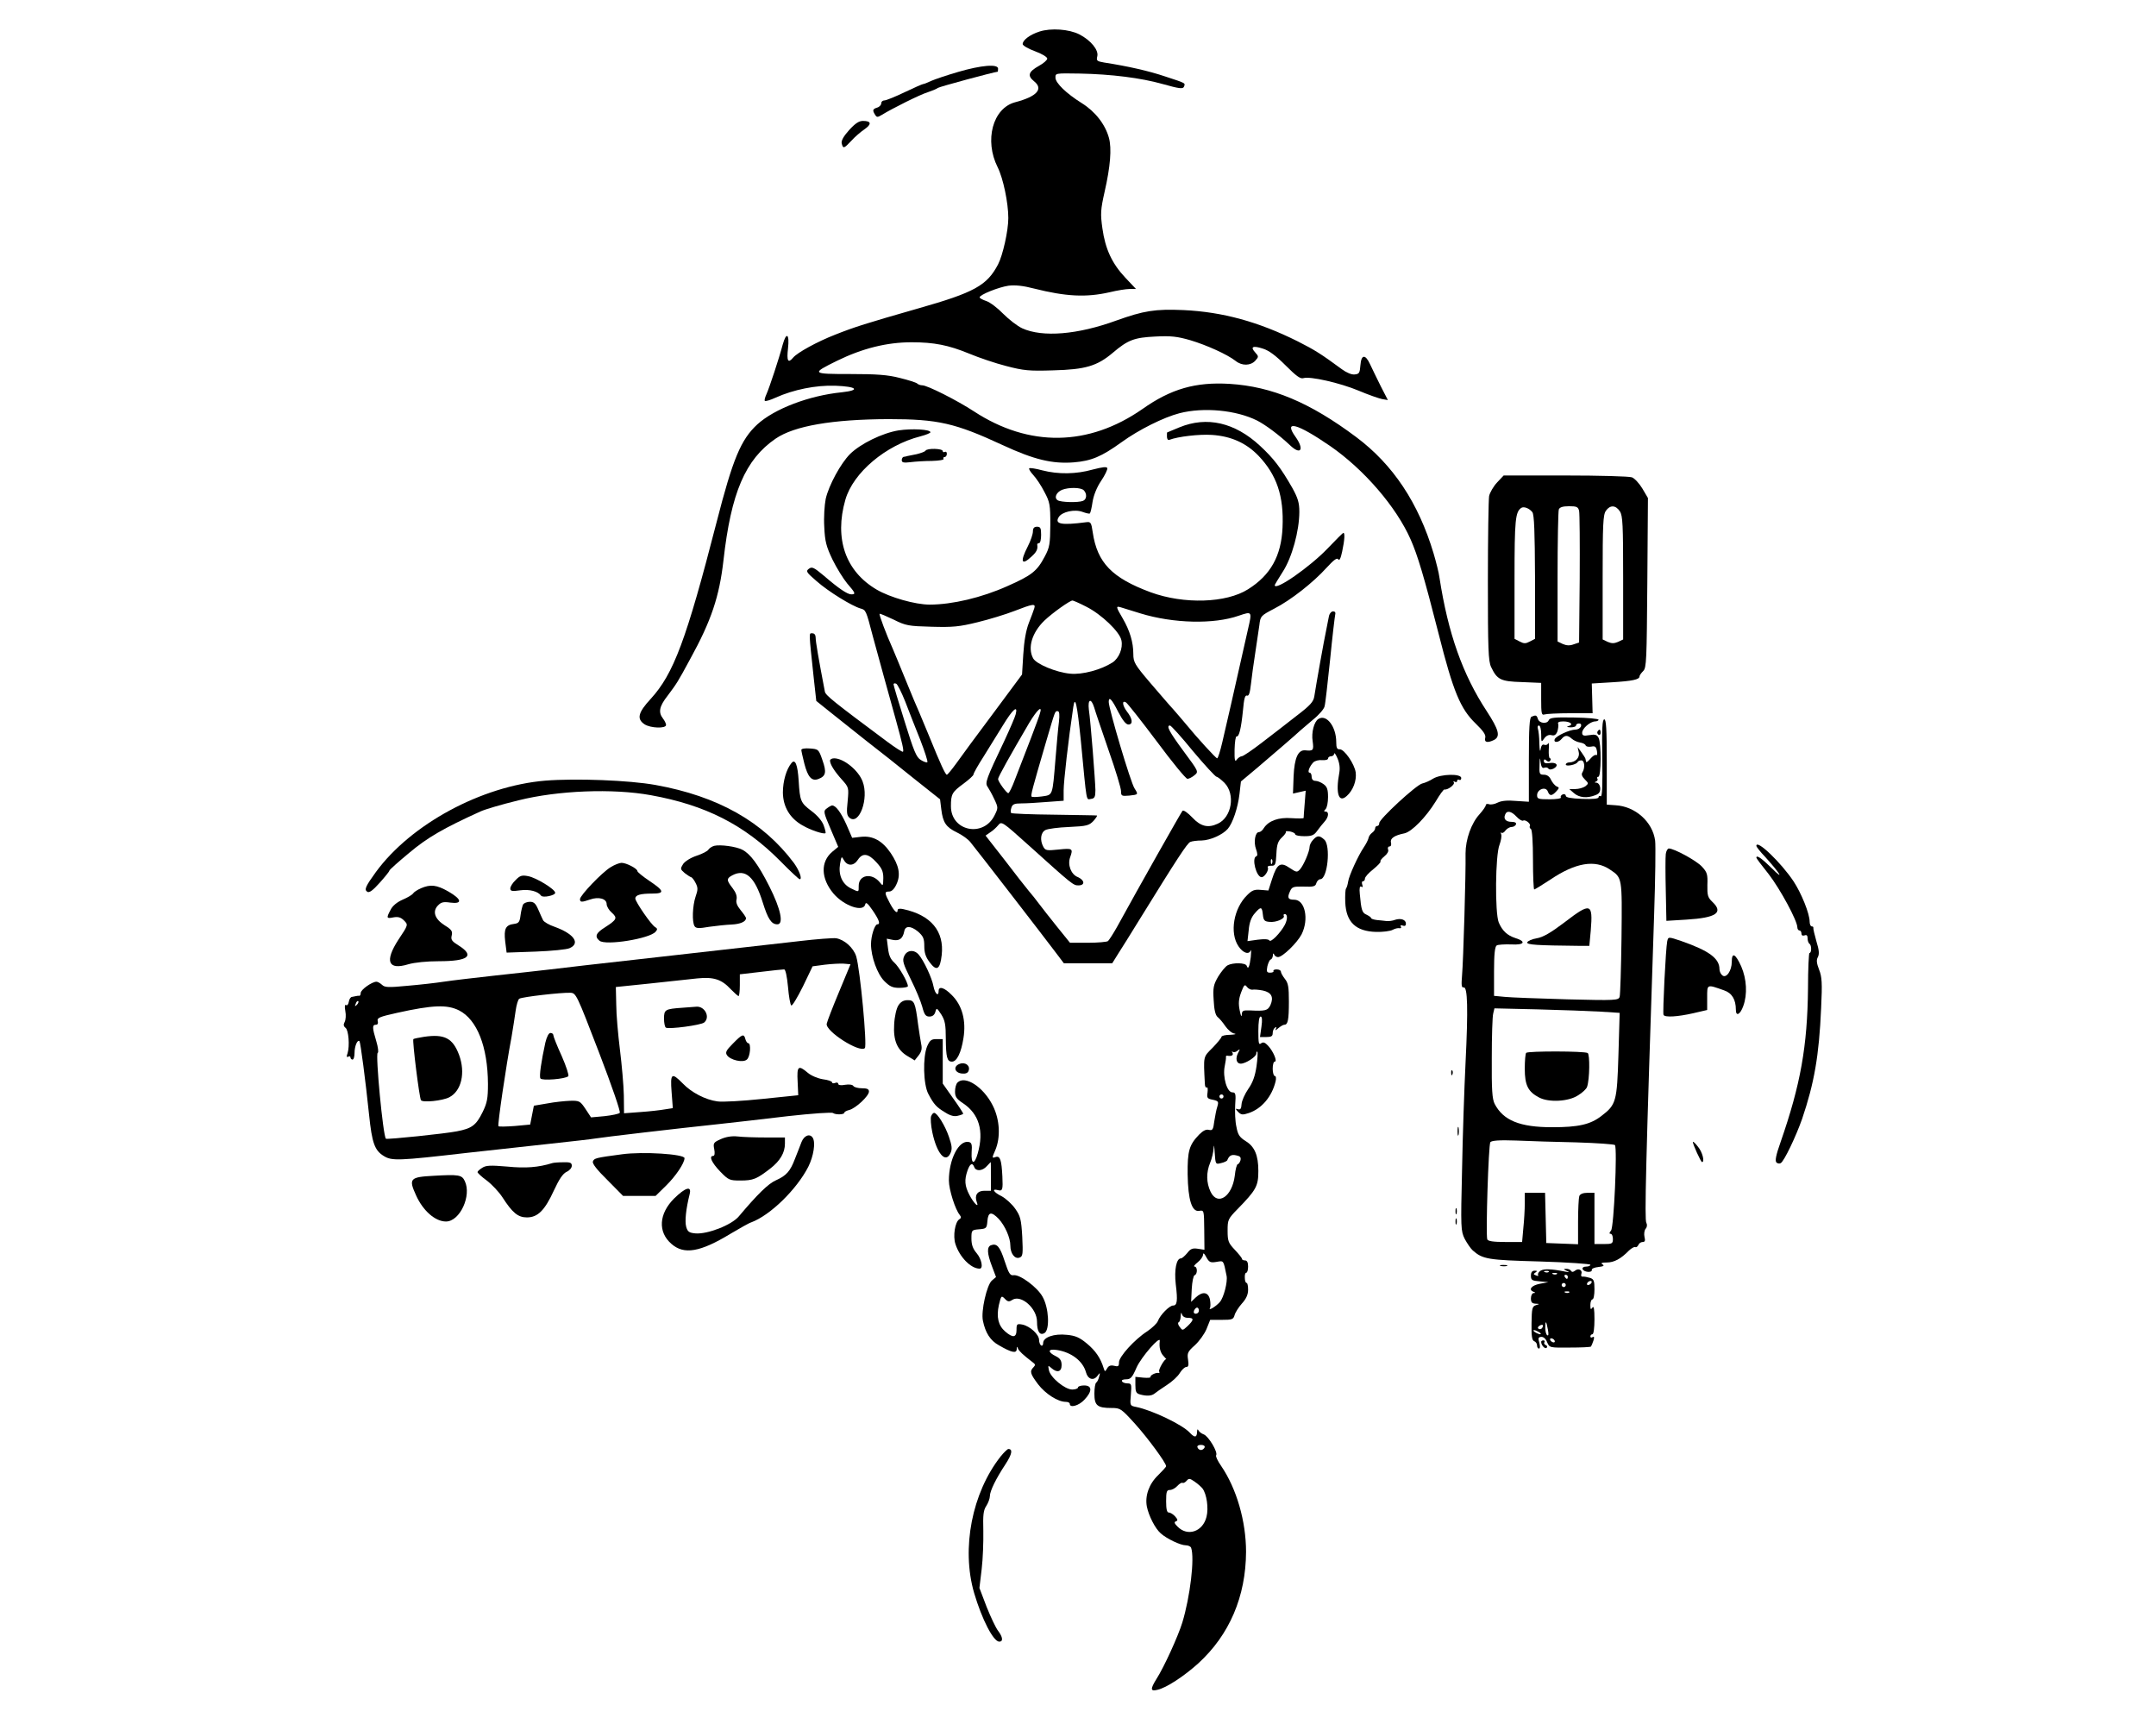 <?xml version="1.0" encoding="UTF-8" standalone="no"?> <svg xmlns="http://www.w3.org/2000/svg" width="1052pt" height="841pt" viewBox="0 0 1052 841" preserveAspectRatio="xMidYMid meet"> <g transform="translate(0,841) scale(0.1,-0.1)" fill="#000000" stroke="none"> <path d="M5072 8256 c-47 -15 -82 -42 -82 -61 0 -7 27 -23 60 -35 33 -12 60 -28 60 -36 0 -7 -18 -23 -40 -35 -52 -29 -58 -48 -25 -75 48 -38 15 -75 -92 -103 -109 -29 -151 -186 -85 -317 27 -54 52 -174 52 -248 0 -62 -27 -182 -50 -226 -54 -103 -115 -137 -390 -215 -255 -73 -309 -90 -405 -128 -87 -34 -184 -87 -205 -112 -25 -30 -32 -16 -25 45 8 71 -8 83 -26 18 -17 -65 -65 -210 -79 -241 -7 -15 -11 -30 -8 -33 4 -3 27 4 53 16 87 39 195 61 290 58 107 -4 125 -22 33 -32 -161 -16 -330 -81 -413 -157 -80 -74 -119 -167 -199 -479 -147 -571 -209 -738 -321 -860 -62 -67 -69 -98 -30 -124 29 -19 105 -22 105 -3 0 6 -7 21 -15 31 -24 31 -18 60 23 112 44 59 48 64 110 179 103 187 142 305 162 480 37 330 106 493 255 595 91 62 276 94 550 95 242 0 325 -19 558 -127 153 -71 242 -92 346 -84 86 7 136 28 233 98 84 61 206 122 284 142 118 30 276 15 378 -36 41 -21 107 -70 160 -120 53 -51 72 -22 27 41 -60 84 9 65 169 -45 165 -114 323 -297 393 -456 34 -77 65 -179 137 -462 71 -281 106 -365 181 -437 37 -36 50 -55 46 -69 -6 -23 12 -26 44 -10 31 17 22 50 -36 139 -119 181 -189 381 -231 651 -3 25 -17 79 -29 120 -74 247 -198 433 -377 567 -227 170 -412 247 -618 260 -166 10 -286 -24 -426 -123 -263 -183 -553 -187 -822 -11 -81 53 -227 127 -252 127 -9 0 -20 4 -25 9 -6 5 -44 17 -85 27 -58 15 -112 19 -242 19 -189 0 -191 2 -63 65 123 60 242 90 363 90 110 0 180 -14 280 -55 48 -20 130 -48 182 -61 84 -22 111 -25 230 -21 156 4 213 21 289 85 75 64 106 75 209 80 77 4 107 0 170 -18 80 -24 180 -69 221 -101 31 -25 73 -24 96 1 17 19 17 21 0 40 -26 28 -12 35 37 19 30 -9 64 -35 111 -82 51 -51 72 -67 87 -62 32 10 178 -23 269 -61 47 -20 99 -38 114 -41 l29 -5 -35 68 c-19 38 -42 86 -52 107 -23 50 -43 48 -47 -5 -3 -38 -6 -43 -28 -45 -15 -2 -40 9 -62 25 -102 75 -132 94 -215 136 -192 96 -367 144 -558 153 -139 6 -194 -3 -328 -51 -189 -69 -360 -83 -459 -38 -24 11 -65 43 -93 71 -27 28 -64 56 -82 62 -18 6 -33 14 -33 18 0 13 93 50 141 57 32 4 72 0 125 -14 155 -39 254 -44 368 -18 37 9 81 16 98 16 l31 0 -52 55 c-65 69 -98 140 -112 241 -10 71 -9 90 11 179 28 123 35 210 21 262 -18 66 -67 129 -133 170 -75 47 -128 98 -128 124 0 22 -2 22 120 20 152 -3 297 -21 403 -51 82 -23 99 -25 104 -13 7 18 12 16 -92 50 -80 27 -182 50 -298 68 -35 6 -38 9 -33 30 8 30 -31 78 -87 107 -51 26 -139 32 -195 14z"></path> <path d="M4675 8059 c-55 -16 -114 -36 -132 -44 -17 -8 -34 -15 -38 -15 -4 0 -45 -18 -91 -40 -46 -22 -90 -40 -99 -40 -8 0 -15 -6 -15 -14 0 -8 -9 -18 -20 -21 -22 -7 -24 -13 -10 -35 8 -13 12 -13 32 -1 50 31 188 100 225 111 21 7 43 16 49 21 8 6 275 78 292 79 1 0 2 7 2 15 0 24 -82 17 -195 -16z"></path> <path d="M4143 7775 c-28 -31 -39 -52 -36 -65 7 -27 11 -25 47 13 17 19 46 44 64 56 36 25 34 41 -7 41 -20 0 -38 -12 -68 -45z"></path> <path d="M5755 6325 c-33 -14 -60 -25 -60 -25 -1 0 -1 -9 -1 -20 0 -12 5 -19 12 -16 42 16 145 28 207 24 93 -6 167 -39 227 -101 90 -94 125 -198 118 -351 -6 -138 -58 -232 -168 -301 -107 -68 -313 -74 -475 -15 -189 70 -261 144 -283 292 -7 49 -10 53 -32 50 -122 -16 -155 -9 -134 25 16 26 78 40 117 25 17 -6 33 -10 35 -7 3 3 9 28 13 56 5 32 21 72 42 103 19 28 32 56 30 62 -3 8 -24 5 -71 -7 -81 -23 -168 -24 -246 -4 -33 9 -61 13 -64 10 -3 -3 6 -18 20 -33 14 -15 39 -52 54 -82 27 -50 29 -64 29 -160 -1 -94 -3 -110 -27 -155 -38 -72 -63 -92 -183 -145 -125 -56 -269 -90 -379 -90 -70 0 -193 35 -258 73 -152 89 -208 248 -153 439 38 132 197 266 366 309 27 7 49 16 49 20 0 14 -90 19 -156 9 -79 -13 -185 -65 -236 -115 -46 -46 -104 -153 -119 -219 -6 -30 -10 -91 -7 -137 3 -71 10 -96 40 -159 20 -41 53 -94 72 -117 40 -46 43 -53 20 -53 -19 0 -61 28 -134 91 -49 41 -58 45 -73 34 -16 -12 -13 -17 38 -61 58 -51 172 -121 214 -133 26 -7 27 -9 60 -136 21 -77 82 -300 113 -410 31 -113 39 -147 34 -153 -3 -2 -38 20 -78 50 -262 195 -299 225 -303 243 -32 167 -45 244 -45 263 0 14 -6 22 -16 22 -18 0 -18 14 7 -222 l12 -108 66 -53 c36 -29 116 -92 176 -140 61 -47 167 -131 236 -187 l126 -100 6 -49 c8 -65 23 -87 77 -113 25 -12 54 -33 65 -47 46 -57 348 -448 416 -538 l40 -53 118 0 118 0 30 48 c17 26 61 97 98 157 191 309 238 381 253 387 9 4 34 7 55 7 42 1 103 28 128 57 24 28 49 102 57 170 l7 61 80 67 c80 68 188 161 209 181 6 5 34 29 62 53 29 23 54 52 57 65 4 12 15 114 27 227 11 113 23 212 25 221 3 10 -1 16 -10 16 -9 0 -17 -10 -20 -21 -2 -12 -9 -43 -14 -71 -11 -51 -49 -264 -58 -323 -4 -26 -20 -44 -87 -95 -44 -35 -120 -93 -168 -130 -48 -37 -92 -67 -99 -67 -6 0 -17 -7 -24 -16 -9 -14 -12 -4 -11 49 1 36 5 65 10 64 12 -3 22 38 31 127 5 57 10 76 20 72 9 -3 14 13 19 57 4 34 13 103 21 152 7 50 16 110 20 135 5 44 7 46 72 80 82 42 191 128 256 200 36 39 51 50 57 41 5 -9 12 4 19 38 12 56 14 91 6 91 -3 0 -37 -34 -77 -76 -86 -90 -258 -210 -258 -179 0 2 18 32 39 65 45 69 81 200 81 293 0 44 -7 67 -34 116 -56 98 -91 144 -158 206 -123 114 -259 145 -393 90z m-467 -307 c17 -17 15 -45 -4 -52 -24 -9 -107 -7 -123 3 -19 12 -7 39 21 51 33 13 92 12 106 -2z m12 -568 c74 -37 165 -124 172 -165 8 -38 -12 -86 -43 -107 -56 -36 -148 -61 -207 -55 -68 6 -166 47 -181 75 -28 52 -5 126 55 184 40 38 123 97 137 98 4 0 34 -13 67 -30z m-253 -7 c-3 -10 -15 -43 -27 -73 -14 -36 -23 -89 -27 -153 l-6 -98 -141 -190 c-78 -104 -159 -214 -180 -244 -22 -30 -42 -55 -46 -55 -7 0 -31 52 -85 185 -21 50 -43 104 -50 120 -8 17 -37 86 -65 155 -28 69 -57 139 -64 155 -31 69 -68 167 -64 170 2 2 32 -11 68 -28 60 -30 73 -32 185 -35 104 -3 136 0 225 22 58 14 139 39 180 55 90 35 104 37 97 14z m518 -26 c160 -49 358 -54 480 -11 65 22 65 22 44 -68 -10 -46 -28 -123 -39 -173 -11 -49 -31 -137 -44 -195 -13 -58 -32 -140 -42 -182 -10 -43 -21 -78 -25 -78 -6 0 -96 98 -155 170 -16 19 -43 51 -60 70 -18 19 -68 78 -113 130 -74 87 -81 99 -81 139 0 57 -17 114 -52 174 -33 56 -34 61 -10 54 9 -3 53 -16 97 -30z m-1148 -430 c17 -45 50 -129 73 -186 22 -57 38 -106 35 -110 -3 -3 -18 2 -32 11 -22 13 -34 43 -79 188 -30 95 -54 176 -54 181 0 5 6 6 13 3 6 -2 26 -42 44 -87z m1039 -50 c22 -42 38 -62 50 -62 24 0 20 29 -7 63 -22 29 -26 57 -5 45 7 -4 75 -90 150 -190 75 -101 142 -183 150 -183 8 0 23 8 35 18 20 17 20 17 -54 117 -70 95 -86 125 -66 125 5 0 56 -56 112 -125 57 -68 109 -124 115 -125 5 0 23 -14 39 -30 54 -56 35 -168 -33 -199 -47 -22 -83 -14 -124 30 -22 23 -43 38 -48 33 -7 -8 -209 -365 -318 -564 -20 -36 -41 -68 -46 -72 -6 -4 -50 -8 -98 -8 l-87 0 -63 78 c-35 43 -74 94 -88 112 -14 19 -37 48 -51 64 -14 17 -67 84 -117 150 l-93 119 23 16 c13 8 30 24 39 35 16 20 20 17 149 -99 213 -192 217 -195 242 -195 34 0 31 26 -4 41 -32 13 -50 60 -36 97 15 42 11 44 -56 37 -58 -6 -65 -5 -75 13 -18 33 -13 70 10 82 11 6 63 13 116 15 86 4 97 7 119 30 12 14 20 26 16 26 -4 1 -98 2 -210 4 -111 1 -205 5 -208 8 -3 3 -3 15 1 26 5 17 15 21 48 21 23 0 79 3 125 7 l82 6 0 51 c0 42 23 247 47 406 9 61 19 13 37 -165 30 -314 25 -286 50 -283 17 2 21 10 21 43 -1 48 -23 332 -32 393 -6 51 11 58 26 10 5 -18 37 -112 70 -208 34 -96 61 -186 61 -200 0 -24 3 -25 40 -22 45 5 45 5 26 35 -19 28 -126 389 -126 422 0 29 15 14 46 -48z m-500 -12 c-3 -13 -28 -71 -55 -129 -89 -187 -96 -206 -82 -225 6 -9 21 -35 32 -59 20 -42 20 -44 2 -80 -54 -110 -213 -78 -213 44 0 59 5 69 61 110 27 20 49 40 49 45 0 6 22 45 49 87 26 42 69 112 96 155 47 77 73 99 61 52z m118 3 c-6 -23 -69 -187 -121 -320 -14 -38 -29 -68 -33 -68 -9 0 -50 57 -50 69 0 10 59 115 152 274 40 66 66 89 52 45z m93 -40 c-4 -29 -11 -111 -17 -183 -15 -181 -12 -173 -66 -181 -24 -3 -47 -4 -50 -1 -6 5 2 34 70 267 46 156 43 150 57 150 8 0 10 -16 6 -52z"></path> <path d="M4516 6211 c-3 -5 -23 -12 -43 -17 -21 -4 -41 -8 -45 -9 -5 -2 -12 -3 -18 -4 -5 0 -10 -8 -10 -16 0 -12 9 -14 43 -10 23 3 70 6 104 6 35 1 60 5 57 10 -3 5 0 9 5 9 6 0 11 7 11 16 0 8 -4 12 -10 9 -5 -3 -10 -1 -10 4 0 13 -77 15 -84 2z"></path> <path d="M7305 6056 c-18 -19 -35 -49 -39 -66 -3 -18 -6 -206 -6 -417 0 -329 2 -390 16 -418 29 -61 46 -70 150 -73 l94 -4 0 -80 c0 -69 2 -79 16 -74 9 3 65 6 125 6 l110 0 -2 73 -2 72 99 6 c98 6 134 13 134 29 0 5 8 16 18 26 16 16 17 53 20 431 l3 413 -27 46 c-15 25 -38 50 -51 55 -13 5 -160 9 -325 9 l-301 0 -32 -34z m172 -145 c9 -12 12 -96 13 -317 l0 -301 -25 -13 c-21 -11 -29 -11 -50 0 l-25 13 0 294 c0 288 4 325 33 345 13 8 39 -2 54 -21z m228 7 c3 -13 4 -162 3 -333 l-3 -310 -27 -9 c-18 -7 -35 -6 -53 2 l-25 12 0 314 c0 173 3 321 6 330 4 11 19 16 50 16 37 0 44 -3 49 -22z m199 -3 c14 -21 16 -65 16 -325 l0 -300 -25 -12 c-19 -8 -31 -8 -50 0 l-25 12 0 303 c0 258 2 306 16 325 20 29 48 28 68 -3z"></path> <path d="M5040 5817 c0 -13 -11 -46 -25 -73 -39 -76 -31 -96 19 -49 24 22 31 36 27 58 0 4 4 7 9 7 6 0 10 18 10 40 0 33 -3 40 -20 40 -14 0 -20 -7 -20 -23z"></path> <path d="M7473 4913 c-10 -3 -13 -55 -13 -210 l0 -205 -62 4 c-42 4 -72 1 -90 -8 -15 -8 -34 -11 -42 -8 -9 3 -16 1 -16 -4 0 -6 -14 -26 -30 -44 -41 -44 -69 -124 -69 -192 2 -94 -11 -528 -17 -594 -4 -49 -3 -62 8 -60 19 4 22 -104 9 -367 -6 -121 -14 -355 -17 -520 -7 -289 -6 -301 13 -340 12 -22 29 -47 39 -56 49 -43 72 -47 327 -54 136 -4 247 -12 247 -16 0 -5 -9 -9 -21 -9 -12 0 -19 -5 -17 -12 6 -16 48 -19 45 -4 -1 6 13 12 32 14 25 3 31 6 20 13 -10 6 -4 9 21 9 36 0 69 18 108 58 13 12 27 20 31 17 5 -2 11 2 15 10 3 8 12 15 21 15 11 0 14 6 9 25 -3 14 -1 32 6 40 7 8 8 20 3 29 -9 16 -3 271 38 1501 6 176 8 339 5 363 -12 92 -97 168 -194 173 l-42 3 0 208 c0 160 -3 208 -12 208 -10 0 -12 -43 -10 -191 2 -130 0 -189 -8 -184 -5 3 -10 1 -10 -5 0 -7 -27 -10 -80 -8 -55 2 -80 7 -80 15 0 7 -7 10 -15 7 -8 -4 -12 -10 -9 -15 3 -5 -22 -9 -55 -9 -55 0 -61 2 -61 20 0 29 42 44 52 19 9 -24 20 -24 42 0 15 16 15 19 1 24 -8 4 -20 18 -27 32 -7 16 -19 25 -35 25 -21 0 -23 4 -21 48 1 37 2 40 5 14 3 -24 9 -32 18 -28 8 3 17 1 20 -4 4 -6 14 -6 26 0 27 15 14 32 -20 27 -19 -3 -28 0 -28 9 0 10 4 11 13 3 8 -7 14 -7 19 1 3 5 2 10 -2 10 -5 0 -7 19 -6 43 2 23 0 37 -3 30 -3 -7 -11 -10 -19 -7 -9 4 -15 -4 -18 -23 -2 -15 -5 -2 -6 29 0 31 -4 63 -7 72 -3 9 -1 16 5 16 6 0 11 -18 11 -42 0 -41 1 -41 15 -21 10 14 22 19 35 16 14 -4 22 1 29 18 4 13 6 30 4 37 -4 8 5 12 25 12 35 0 52 -16 25 -23 -11 -3 -8 -5 10 -6 15 0 27 4 27 9 0 6 7 10 15 10 9 0 12 -6 9 -15 -4 -8 -15 -15 -27 -15 -28 0 -95 -31 -101 -47 -7 -18 19 -17 34 2 16 19 29 19 50 0 9 -8 27 -16 40 -18 13 -2 25 -8 27 -14 2 -6 14 -8 27 -6 19 4 24 0 28 -21 3 -14 1 -23 -4 -20 -5 3 -17 -5 -28 -18 -11 -13 -20 -20 -21 -15 -1 4 -2 10 -3 15 -1 4 -10 18 -20 32 l-18 25 5 -24 c7 -27 -15 -50 -45 -51 -10 0 -18 -5 -18 -10 0 -12 53 -1 58 12 2 4 10 8 18 8 16 0 19 -37 5 -59 -6 -9 -2 -20 12 -34 19 -19 19 -20 2 -34 -11 -7 -32 -13 -48 -13 l-30 0 23 -20 c25 -22 64 -26 104 -10 19 7 25 16 24 35 -1 14 -9 25 -18 26 -10 0 -11 2 -2 6 6 2 10 9 6 14 -3 5 0 9 5 9 14 0 15 165 1 190 -8 15 -17 18 -45 13 -29 -5 -35 -2 -35 12 0 20 38 54 63 55 9 0 17 4 17 8 0 5 -53 10 -119 11 -97 2 -119 -1 -124 -13 -8 -20 -46 -16 -53 6 -6 19 -10 20 -31 11z m-73 -488 c12 -13 27 -22 32 -19 11 7 39 -16 33 -26 -3 -5 -1 -11 5 -15 6 -4 10 -64 10 -151 0 -79 3 -144 6 -144 3 0 39 22 80 49 122 82 217 98 290 48 60 -40 59 -37 56 -332 -2 -148 -6 -278 -9 -288 -5 -18 -18 -19 -256 -13 -139 4 -276 9 -304 12 l-53 5 0 119 c0 84 4 121 13 127 6 4 38 6 71 5 64 -4 75 14 20 31 -40 13 -64 36 -81 76 -19 46 -17 330 4 380 7 19 11 42 8 50 -3 9 -3 12 1 8 4 -4 13 1 20 11 7 9 20 17 30 17 9 0 19 6 21 13 3 7 -5 12 -21 12 -28 0 -41 14 -32 35 8 22 30 18 56 -10z m409 -951 l94 -6 -6 -205 c-7 -228 -11 -243 -83 -298 -54 -42 -113 -55 -240 -55 -158 0 -239 33 -281 114 -12 24 -15 68 -14 223 0 106 3 204 7 218 l6 25 212 -5 c116 -3 253 -8 305 -11z m-115 -638 c98 -3 182 -9 186 -13 12 -16 -5 -400 -19 -417 -9 -11 -10 -16 -2 -16 6 0 11 -11 11 -25 0 -23 -4 -25 -45 -25 l-45 0 0 125 0 125 -34 0 c-22 0 -36 -6 -40 -16 -3 -9 -6 -65 -6 -125 l0 -110 -77 3 -78 3 -3 123 -3 122 -49 0 -50 0 0 -52 c0 -29 -3 -83 -7 -120 l-6 -68 -83 0 c-57 0 -84 4 -87 13 -8 23 6 462 15 474 7 8 43 11 126 8 64 -3 198 -7 296 -9z"></path> <path d="M7633 3909 c-66 -50 -104 -72 -134 -77 -24 -4 -44 -13 -47 -20 -4 -12 50 -15 251 -17 l52 0 7 75 c11 135 0 138 -129 39z"></path> <path d="M7447 3273 c-4 -3 -7 -39 -7 -78 0 -80 16 -112 70 -140 47 -25 143 -20 189 10 22 13 42 32 45 42 13 39 14 158 3 165 -15 10 -291 10 -300 1z"></path> <path d="M6433 4902 c-21 -13 -35 -66 -28 -109 6 -44 3 -48 -36 -44 -35 3 -53 -37 -57 -126 l-3 -85 31 7 31 7 -5 -64 c-3 -34 -5 -66 -5 -69 -1 -3 -27 -3 -59 -1 -64 5 -112 -13 -135 -48 -6 -11 -17 -20 -24 -20 -19 0 -27 -50 -14 -84 7 -20 8 -32 1 -34 -24 -8 0 -102 26 -102 15 0 37 36 30 48 -3 5 5 8 17 8 20 -1 22 5 25 57 2 47 8 63 27 81 14 13 22 25 19 28 -2 3 7 3 21 1 14 -3 25 -9 25 -14 0 -5 20 -9 45 -9 36 0 47 5 62 26 10 14 26 34 36 45 20 22 23 49 5 49 -9 0 -9 3 0 12 7 7 12 33 12 59 0 38 -5 51 -22 63 -12 9 -30 16 -40 16 -11 0 -18 8 -18 20 0 11 -4 20 -10 20 -12 0 -1 30 18 50 8 8 28 13 44 11 15 -1 28 2 28 8 0 6 7 11 15 11 8 0 15 6 15 13 1 6 8 -4 16 -23 10 -23 13 -47 9 -70 -19 -101 -3 -150 36 -114 31 27 49 75 44 115 -6 42 -56 114 -78 113 -13 -1 -17 7 -17 35 0 76 -48 138 -87 113z m-226 -704 c-3 -8 -6 -5 -6 6 -1 11 2 17 5 13 3 -3 4 -12 1 -19z"></path> <path d="M7795 4841 c-3 -5 -1 -12 5 -16 5 -3 10 1 10 9 0 18 -6 21 -15 7z"></path> <path d="M3910 4751 c0 -5 7 -36 15 -68 17 -65 36 -86 68 -74 37 14 41 33 20 92 -18 53 -20 54 -61 57 -24 2 -42 -1 -42 -7z"></path> <path d="M4050 4699 c0 -18 21 -52 58 -93 34 -38 34 -39 28 -106 -6 -55 -4 -69 9 -80 47 -39 96 94 64 177 -20 54 -92 113 -139 113 -11 0 -20 -5 -20 -11z"></path> <path d="M3862 4687 c-25 -30 -42 -89 -42 -144 1 -70 34 -125 95 -160 41 -24 106 -45 113 -38 2 2 -2 19 -9 38 -8 22 -31 49 -61 71 -51 39 -55 47 -61 147 -5 78 -17 108 -35 86z"></path> <path d="M6993 4611 c-15 -10 -40 -21 -54 -24 -30 -8 -209 -173 -209 -193 0 -8 -4 -14 -10 -14 -5 0 -10 -5 -10 -11 0 -7 -7 -17 -16 -23 -8 -6 -16 -18 -17 -27 -2 -8 -12 -28 -23 -44 -27 -40 -72 -138 -76 -167 -2 -13 -6 -28 -10 -33 -4 -6 -5 -36 -4 -67 4 -97 51 -142 150 -145 33 -1 70 4 81 10 11 6 26 10 34 8 7 -1 10 2 6 8 -3 7 0 8 9 5 10 -4 16 -1 16 9 0 20 -25 28 -53 19 -12 -5 -31 -7 -42 -6 -11 1 -32 4 -47 5 -16 2 -28 6 -28 10 0 3 -10 10 -22 16 -22 9 -26 23 -33 101 -3 29 0 40 7 36 7 -5 9 -1 5 9 -3 10 -2 17 3 17 6 0 10 6 10 13 0 8 18 28 41 46 22 18 38 35 35 38 -3 3 6 14 19 25 14 11 22 25 18 33 -3 8 0 15 7 15 7 0 10 8 7 19 -5 20 16 35 66 45 36 8 105 79 152 155 20 34 39 60 43 59 15 -4 52 24 46 34 -4 7 -3 8 4 4 7 -4 12 -2 12 4 0 6 5 8 10 5 6 -3 10 1 10 9 0 22 -99 20 -137 -3z"></path> <path d="M2660 4601 c-310 -26 -655 -212 -826 -446 -50 -69 -58 -86 -42 -96 9 -7 27 6 60 43 26 29 48 56 48 60 0 4 44 43 97 87 88 74 167 120 348 202 22 10 99 33 185 54 191 48 460 59 646 25 266 -48 455 -144 629 -319 49 -50 93 -91 97 -91 14 0 -2 43 -28 79 -151 202 -371 326 -676 381 -128 23 -387 33 -538 21z"></path> <path d="M4035 4466 c-18 -13 -18 -17 18 -101 l37 -87 -29 -24 c-58 -49 -56 -130 6 -204 52 -61 147 -93 155 -52 3 12 12 5 36 -30 32 -47 39 -68 23 -68 -13 0 -31 -57 -31 -97 0 -61 31 -146 65 -180 27 -27 41 -33 74 -33 23 0 41 4 41 8 0 20 -44 96 -67 116 -18 16 -26 35 -30 69 l-6 47 30 -6 c31 -6 48 6 55 41 5 29 31 29 67 0 26 -23 31 -34 31 -72 0 -32 7 -53 26 -78 34 -46 51 -36 59 35 13 116 -52 195 -187 224 -16 4 -28 2 -28 -4 0 -22 -16 -8 -38 33 -27 51 -27 57 -3 57 12 0 25 13 35 35 22 46 13 92 -28 153 -41 60 -87 85 -144 79 l-44 -5 -29 67 c-27 59 -51 91 -69 91 -3 0 -15 -6 -25 -14z m241 -263 c27 -29 34 -45 34 -77 -1 -41 -1 -41 -18 -20 -39 47 -102 35 -102 -18 0 -33 2 -32 -39 -12 -42 21 -61 66 -52 119 7 38 7 39 19 18 17 -30 48 -29 68 2 23 35 51 31 90 -12z"></path> <path d="M6407 4312 c-10 -10 -17 -26 -17 -34 0 -22 -29 -90 -47 -110 -14 -15 -17 -15 -50 7 -45 31 -62 21 -86 -54 l-18 -56 -37 3 c-31 3 -43 -2 -66 -25 -67 -65 -87 -185 -43 -250 22 -33 51 -43 60 -20 3 6 2 -8 0 -33 -6 -48 -13 -63 -20 -42 -6 15 -67 16 -93 2 -11 -6 -31 -31 -46 -55 -23 -40 -26 -54 -22 -115 2 -47 9 -74 19 -82 9 -7 26 -27 38 -45 12 -17 31 -34 44 -36 12 -2 3 -5 -20 -6 -24 0 -43 -5 -43 -10 0 -5 -20 -29 -43 -53 -47 -47 -45 -38 -38 -176 0 -13 5 -21 9 -18 5 3 6 -8 4 -25 -4 -26 -1 -30 26 -35 27 -6 29 -9 22 -33 -5 -14 -11 -47 -15 -72 -5 -41 -9 -46 -26 -42 -14 4 -29 -4 -48 -23 -49 -51 -57 -80 -56 -194 2 -126 21 -185 57 -178 23 4 23 2 24 -93 l1 -97 -32 5 c-26 4 -36 0 -52 -21 -12 -14 -25 -26 -31 -26 -22 0 -33 -56 -25 -126 10 -81 7 -104 -13 -104 -18 0 -63 -46 -74 -75 -4 -12 -28 -34 -51 -50 -64 -41 -139 -125 -139 -152 0 -20 -4 -22 -24 -17 -17 4 -27 0 -34 -13 -10 -17 -11 -17 -17 2 -15 49 -40 85 -81 119 -36 30 -56 39 -98 43 -63 7 -116 -12 -116 -40 0 -10 -4 -15 -10 -12 -5 3 -10 16 -10 27 0 27 -44 67 -81 75 -27 5 -29 3 -29 -26 0 -38 -18 -40 -55 -8 -34 29 -44 71 -31 130 11 45 12 47 29 30 14 -15 21 -16 37 -5 43 26 120 -42 120 -107 0 -49 14 -69 37 -55 26 17 21 123 -10 177 -25 46 -110 109 -141 105 -17 -3 -24 8 -44 69 -23 71 -38 88 -67 77 -20 -8 -19 -39 5 -102 l20 -53 -20 -17 c-25 -21 -54 -150 -44 -196 12 -59 36 -97 78 -120 62 -36 86 -41 87 -19 0 14 2 15 6 3 6 -13 24 -30 72 -67 13 -9 14 -14 4 -24 -20 -20 -16 -32 22 -83 36 -47 97 -86 135 -86 11 0 20 -4 20 -10 0 -21 44 -9 71 20 39 41 39 70 -1 70 -16 0 -30 -4 -30 -10 0 -5 -13 -10 -28 -10 -36 0 -108 60 -114 95 -5 24 -4 24 12 10 28 -25 50 -19 50 14 0 22 -7 33 -27 43 -43 21 -41 38 4 31 71 -11 127 -54 142 -109 9 -34 37 -43 56 -17 13 17 14 17 8 -5 -3 -12 -9 -25 -14 -28 -5 -3 -9 -27 -9 -54 0 -58 14 -70 84 -70 43 0 47 -3 115 -78 63 -70 151 -190 151 -206 0 -4 -18 -23 -39 -44 -44 -42 -65 -100 -55 -153 9 -45 41 -108 68 -131 29 -26 96 -58 122 -58 12 0 24 -6 26 -12 18 -51 -5 -240 -43 -365 -21 -68 -89 -217 -126 -275 -31 -50 -30 -62 5 -53 44 10 129 66 199 129 152 139 232 326 233 544 0 149 -46 309 -122 420 -16 23 -27 46 -24 51 10 15 -37 93 -60 102 -12 4 -24 14 -27 21 -3 7 -6 3 -6 -9 -1 -28 -12 -29 -36 -3 -35 38 -182 109 -261 125 -30 6 -31 6 -26 60 4 50 3 55 -16 55 -12 0 -24 4 -27 10 -4 6 5 10 20 10 22 0 30 9 51 58 23 51 117 159 113 129 -4 -32 3 -58 19 -74 9 -10 15 -17 13 -15 -8 4 -40 -52 -35 -60 3 -5 2 -8 -3 -7 -13 3 -43 -12 -39 -20 2 -3 -13 -5 -35 -3 l-39 4 0 -40 c0 -33 4 -41 23 -46 33 -9 56 -7 70 4 7 6 33 24 59 41 27 17 56 44 65 60 10 16 24 29 31 29 11 0 13 9 9 36 -5 31 -2 39 33 70 21 19 47 55 57 79 l18 45 56 0 c51 0 57 2 63 23 3 12 19 38 36 57 21 23 30 44 30 67 0 18 -3 33 -7 33 -5 0 -9 11 -9 25 -1 14 2 25 7 25 5 0 9 14 9 30 0 20 -5 30 -15 30 -8 0 -15 3 -15 8 0 4 -16 24 -35 44 -31 33 -35 42 -35 93 0 53 2 58 48 105 92 94 102 113 102 187 0 75 -18 118 -60 144 -32 20 -40 32 -47 71 -6 25 -8 74 -6 107 4 54 2 61 -14 61 -26 0 -48 76 -37 128 4 20 7 40 6 44 -1 5 1 7 6 7 21 -4 32 2 26 14 -4 6 -4 9 1 5 4 -4 15 -2 23 5 13 10 14 9 3 -11 -14 -27 -8 -52 13 -52 24 0 76 34 76 49 0 8 2 12 5 9 3 -3 1 -35 -4 -71 -7 -47 -18 -79 -40 -110 -17 -25 -32 -58 -33 -75 -1 -22 -6 -28 -18 -24 -13 4 -13 2 1 -13 15 -15 22 -16 52 -6 63 21 113 80 131 154 4 16 2 27 -4 27 -5 0 -10 16 -10 35 0 19 4 35 10 35 14 0 -7 50 -32 77 -16 17 -24 20 -35 12 -11 -9 -13 1 -13 60 0 45 4 71 11 71 7 0 9 -16 4 -50 l-7 -50 31 0 c24 0 31 4 31 19 0 11 5 23 12 27 7 5 8 3 3 -7 -5 -8 0 -7 12 4 11 9 24 17 30 17 17 0 22 23 22 113 0 70 -3 90 -19 110 -11 14 -20 30 -20 36 0 6 -9 11 -21 11 -11 0 -18 -4 -15 -8 2 -4 -5 -8 -16 -8 -17 0 -19 5 -14 31 4 16 11 32 16 33 6 2 10 11 11 20 0 11 2 12 6 5 2 -7 11 -13 19 -13 22 0 93 69 115 111 37 74 17 169 -36 169 -30 0 -35 9 -21 40 10 23 16 25 68 24 47 -2 57 1 61 17 3 10 12 19 19 19 36 0 52 164 20 193 -24 22 -35 21 -55 -1z m-245 -364 c3 -28 7 -34 32 -36 32 -4 78 16 70 30 -3 4 0 8 5 8 14 0 14 -26 0 -53 -21 -39 -68 -87 -75 -76 -4 7 -25 8 -57 4 l-50 -7 6 54 c3 37 13 63 29 81 30 35 36 34 40 -5z m-51 -367 c7 2 31 0 51 -4 42 -9 54 -32 37 -71 -13 -27 -24 -30 -101 -26 -33 1 -38 -1 -39 -22 -1 -13 -5 -3 -10 22 -7 34 -5 55 7 88 14 37 18 41 28 27 7 -9 19 -15 27 -14z m-141 -521 c0 -5 -4 -10 -10 -10 -5 0 -10 5 -10 10 0 6 5 10 10 10 6 0 10 -4 10 -10z m-12 -325 c15 3 28 10 30 13 9 23 20 30 43 25 20 -4 25 -9 22 -24 -3 -10 -9 -19 -13 -19 -5 0 -12 -26 -15 -57 -13 -102 -84 -149 -118 -78 -21 44 -22 94 -2 142 8 19 16 52 17 72 1 20 3 11 5 -22 4 -58 4 -59 31 -52z m-22 -482 c36 6 33 10 49 -68 6 -29 -14 -107 -33 -128 -19 -22 -58 -45 -48 -29 3 5 3 24 0 41 -8 37 -36 42 -70 10 l-22 -21 3 63 c2 35 8 65 14 67 15 5 14 42 0 42 -7 0 0 9 15 21 14 11 26 28 26 37 1 11 6 7 16 -12 14 -25 20 -28 50 -23z m-86 -238 c0 -8 -7 -15 -15 -15 -9 0 -12 6 -9 15 4 8 10 15 15 15 5 0 9 -7 9 -15z m-54 -35 c31 0 30 -10 -1 -40 -25 -23 -25 -23 -39 -4 -8 10 -10 21 -5 22 5 2 10 16 10 30 1 17 3 21 6 10 3 -11 14 -18 29 -18z m82 -632 c-3 -7 -11 -13 -18 -13 -7 0 -15 6 -17 13 -3 7 4 12 17 12 13 0 20 -5 18 -12z m-11 -200 c21 -27 31 -97 20 -139 -18 -73 -93 -98 -142 -47 -15 15 -17 22 -7 25 10 4 9 9 -4 24 -9 10 -23 19 -31 19 -9 0 -13 16 -13 55 0 47 3 55 18 55 11 0 27 9 37 20 10 11 21 17 25 15 4 -3 13 2 20 10 11 13 16 12 40 -5 15 -10 31 -25 37 -32z"></path> <path d="M3485 4283 c-11 -3 -23 -11 -28 -18 -4 -8 -30 -21 -57 -30 -30 -10 -57 -27 -67 -41 -14 -23 -14 -25 8 -44 13 -10 27 -19 31 -20 4 0 14 -12 22 -28 12 -23 12 -33 0 -67 -15 -45 -18 -123 -5 -144 7 -11 21 -12 72 -3 35 5 84 10 109 11 42 2 70 14 70 31 0 5 -12 22 -26 39 -18 22 -24 38 -20 53 3 15 -3 33 -19 54 -31 40 -31 47 -2 63 64 34 110 -7 149 -133 25 -80 42 -106 71 -106 32 0 17 74 -39 185 -54 107 -93 159 -132 179 -31 16 -108 26 -137 19z"></path> <path d="M8570 4283 c0 -5 19 -29 43 -54 73 -81 96 -119 33 -56 -52 51 -76 67 -76 52 0 -3 27 -39 60 -80 55 -71 140 -227 140 -260 0 -8 5 -15 10 -15 6 0 10 -7 10 -15 0 -9 6 -12 15 -9 10 4 15 0 15 -14 0 -12 4 -23 9 -27 11 -6 11 -45 0 -45 -3 0 -7 -78 -7 -172 -3 -283 -36 -469 -134 -751 -22 -62 -28 -91 -20 -99 5 -5 15 -7 21 -3 17 10 74 130 104 215 59 174 83 308 93 541 6 124 4 153 -10 188 -12 31 -14 47 -6 61 8 15 6 35 -7 77 -9 32 -16 61 -15 66 1 4 -2 7 -8 7 -5 0 -10 10 -10 23 0 39 -40 138 -78 196 -61 92 -182 208 -182 174z"></path> <path d="M8128 4243 c-2 -16 -2 -95 0 -177 l3 -149 98 6 c146 9 182 34 126 87 -22 21 -25 32 -24 82 2 52 -1 62 -27 90 -27 29 -135 88 -161 88 -6 0 -13 -12 -15 -27z"></path> <path d="M2980 4179 c-41 -24 -150 -138 -150 -156 0 -16 8 -16 49 -2 42 15 81 4 81 -22 0 -11 11 -30 25 -42 29 -26 25 -34 -32 -71 -45 -28 -53 -45 -28 -66 30 -25 246 10 274 44 10 11 9 16 -3 23 -18 10 -96 123 -96 139 0 17 25 24 82 24 63 0 60 13 -15 63 -31 21 -57 42 -57 47 0 12 -54 40 -77 40 -10 0 -34 -9 -53 -21z"></path> <path d="M2516 4116 c-15 -14 -26 -32 -26 -41 0 -13 8 -15 49 -9 45 6 86 -5 101 -26 8 -12 70 1 69 14 0 17 -93 74 -132 81 -30 6 -40 3 -61 -19z"></path> <path d="M2054 4076 c-18 -8 -35 -19 -39 -26 -4 -6 -27 -20 -51 -30 -27 -12 -49 -30 -58 -49 -22 -41 -20 -44 14 -37 23 4 36 0 51 -15 21 -21 22 -21 -27 -94 -68 -105 -51 -150 48 -120 31 9 91 15 150 15 143 0 176 26 97 76 -34 21 -40 29 -35 49 5 21 0 29 -34 50 -48 30 -61 67 -34 96 16 17 27 20 61 15 61 -8 57 16 -9 54 -58 33 -87 36 -134 16z"></path> <path d="M2553 3998 c-4 -7 -10 -31 -13 -53 -4 -34 -9 -40 -32 -43 -41 -5 -50 -24 -43 -85 l7 -55 142 5 c77 3 152 10 166 17 53 24 20 70 -74 104 -27 9 -52 24 -56 32 -4 8 -15 32 -24 53 -12 28 -21 37 -40 37 -14 0 -28 -6 -33 -12z"></path> <path d="M3900 3818 c-198 -22 -467 -53 -690 -78 -338 -38 -436 -49 -525 -60 -49 -6 -171 -19 -270 -30 -99 -11 -211 -24 -250 -30 -38 -6 -119 -15 -178 -20 -93 -9 -110 -8 -123 5 -9 8 -21 15 -27 15 -22 0 -77 -39 -77 -55 0 -8 -3 -14 -7 -14 -5 1 -11 0 -15 -1 -5 -1 -14 -3 -20 -4 -7 0 -14 -11 -16 -24 -2 -12 -8 -20 -13 -16 -7 4 -8 -7 -4 -29 4 -20 2 -43 -3 -53 -7 -13 -6 -21 4 -29 15 -11 21 -88 10 -124 -6 -16 -5 -21 3 -17 6 4 11 2 11 -3 0 -6 5 -11 10 -11 6 0 10 15 10 33 0 32 14 66 24 57 5 -6 29 -187 47 -360 14 -136 27 -173 71 -200 40 -25 70 -24 408 15 124 14 308 34 410 45 102 11 199 22 215 25 34 6 401 49 600 70 72 8 225 25 340 39 117 13 215 20 220 15 13 -9 55 -8 55 2 0 4 11 10 24 13 31 8 96 68 96 90 0 12 -9 16 -34 16 -19 0 -38 5 -42 11 -4 7 -21 9 -40 6 -21 -4 -34 -2 -34 5 0 5 -7 8 -15 4 -8 -3 -15 -2 -15 3 0 5 -20 12 -45 15 -25 4 -58 18 -74 32 -46 39 -53 32 -49 -43 l3 -67 -175 -18 c-96 -10 -195 -16 -220 -12 -58 8 -126 43 -169 88 -54 55 -61 49 -54 -42 l6 -79 -39 -6 c-22 -4 -75 -10 -119 -13 l-80 -6 -1 88 c-1 49 -10 149 -19 222 -9 73 -18 172 -18 219 l-2 87 165 17 c91 10 195 21 232 25 80 8 119 -4 164 -53 18 -18 34 -33 38 -33 3 0 6 24 6 53 l0 53 103 12 c56 7 107 12 113 12 7 0 14 -33 19 -85 4 -47 11 -87 16 -91 5 -3 30 39 57 93 l47 98 60 8 c33 4 75 6 92 5 l33 -3 -56 -135 c-31 -74 -58 -144 -60 -155 -8 -36 161 -144 186 -119 12 12 -23 383 -42 447 -13 42 -57 82 -98 89 -14 2 -95 -4 -180 -14z m-978 -541 c66 -172 107 -292 102 -297 -5 -5 -38 -12 -74 -16 l-66 -6 -27 41 c-26 39 -30 41 -75 40 -26 -1 -76 -6 -112 -13 l-65 -11 -9 -46 -9 -46 -75 -7 c-41 -3 -77 -4 -80 -1 -5 5 37 293 64 435 7 41 16 99 20 128 4 29 12 56 18 59 13 9 207 31 249 29 28 -1 31 -8 139 -289z m-1181 230 c-10 -9 -11 -8 -5 6 3 10 9 15 12 12 3 -3 0 -11 -7 -18z m499 -27 c88 -45 140 -177 141 -359 0 -70 -4 -92 -26 -137 -32 -65 -53 -80 -126 -94 -54 -11 -341 -41 -346 -36 -14 13 -52 415 -40 419 5 1 2 27 -7 57 -20 66 -20 80 -2 80 9 0 12 7 9 18 -4 16 9 21 94 40 176 39 245 41 303 12z"></path> <path d="M2661 3323 c-20 -92 -31 -165 -24 -175 7 -12 122 -3 136 11 4 4 -10 48 -32 98 -23 50 -41 96 -41 102 0 6 -6 11 -14 11 -9 0 -18 -19 -25 -47z"></path> <path d="M2068 3351 c-26 -4 -49 -9 -51 -11 -6 -6 29 -285 37 -298 8 -13 105 -3 138 14 60 31 80 120 48 207 -31 82 -71 103 -172 88z"></path> <path d="M8135 3817 c-7 -32 -23 -351 -18 -359 7 -13 69 -9 144 8 l69 16 0 60 c0 67 -3 66 82 36 39 -13 58 -45 58 -95 0 -34 21 -24 36 18 21 57 17 132 -10 194 -28 62 -46 71 -46 22 0 -44 -27 -82 -46 -66 -8 6 -14 20 -14 30 0 53 -51 90 -185 137 -65 22 -65 22 -70 -1z"></path> <path d="M4412 3745 c-10 -22 -6 -36 32 -113 24 -48 49 -108 56 -134 10 -39 17 -48 35 -48 15 0 25 8 29 23 6 21 7 20 29 -13 18 -29 22 -49 22 -120 1 -88 6 -110 30 -110 24 0 45 44 56 114 14 86 -6 161 -57 211 -36 37 -64 45 -64 20 0 -30 -18 -14 -25 22 -7 40 -48 128 -73 156 -22 25 -57 22 -70 -8z"></path> <path d="M4384 3505 c-10 -15 -19 -54 -21 -93 -5 -79 15 -126 67 -156 l33 -20 19 24 c14 18 18 32 13 55 -3 16 -10 59 -15 95 -14 110 -19 120 -51 120 -20 0 -34 -8 -45 -25z"></path> <path d="M3330 3493 c-85 -6 -90 -9 -90 -53 0 -21 4 -41 9 -44 14 -9 172 12 187 25 31 26 3 81 -39 77 -12 -1 -42 -3 -67 -5z"></path> <path d="M3576 3318 c-32 -32 -38 -43 -29 -56 15 -24 78 -39 97 -22 17 13 22 80 7 80 -5 0 -11 9 -14 20 -7 28 -16 24 -61 -22z"></path> <path d="M4524 3305 c-22 -53 -19 -187 6 -233 27 -51 39 -64 82 -90 25 -16 45 -21 62 -16 14 3 26 8 26 10 0 3 -22 37 -50 76 l-50 71 0 109 0 108 -31 0 c-25 0 -32 -6 -45 -35z"></path> <path d="M4682 3219 c-32 -12 -25 -43 11 -47 18 -2 29 2 33 13 10 25 -16 45 -44 34z"></path> <path d="M7081 3174 c0 -11 3 -14 6 -6 3 7 2 16 -1 19 -3 4 -6 -2 -5 -13z"></path> <path d="M4672 3128 c-7 -7 -12 -26 -12 -44 0 -25 7 -36 39 -57 78 -52 103 -135 72 -244 -16 -58 -33 -55 -30 4 3 39 0 48 -14 51 -49 10 -97 -85 -97 -188 0 -44 31 -142 53 -168 8 -10 7 -16 -2 -21 -21 -13 -32 -82 -19 -121 20 -63 75 -120 118 -120 19 0 10 47 -15 76 -18 21 -25 41 -25 71 0 41 1 42 38 45 35 3 37 5 40 41 4 44 19 47 55 10 31 -34 57 -92 57 -131 0 -38 22 -67 45 -58 16 6 17 17 13 102 -5 85 -9 100 -34 136 -16 23 -46 50 -66 61 -41 20 -51 39 -18 30 22 -6 24 3 21 67 -4 80 -11 101 -32 95 -19 -7 -20 -6 -3 32 27 63 23 150 -12 219 -45 90 -135 149 -172 112z m163 -458 l0 -70 -32 0 c-34 0 -49 -22 -37 -55 13 -33 -15 -6 -36 35 -23 44 -25 73 -9 119 12 34 24 40 33 16 8 -21 40 -19 61 5 10 11 19 20 19 20 1 0 1 -32 1 -70z"></path> <path d="M4543 2963 c-3 -9 -1 -44 6 -77 22 -105 65 -155 89 -102 9 20 7 36 -8 80 -19 55 -57 116 -72 116 -5 0 -11 -7 -15 -17z"></path> <path d="M7112 2890 c0 -19 2 -27 5 -17 2 9 2 25 0 35 -3 9 -5 1 -5 -18z"></path> <path d="M3517 2852 c-35 -16 -38 -19 -32 -49 4 -20 2 -33 -5 -33 -22 0 -8 -32 33 -75 42 -43 46 -45 100 -45 62 0 79 7 145 58 49 38 72 78 72 122 l0 30 -94 0 c-51 0 -113 2 -137 5 -29 3 -57 -2 -82 -13z"></path> <path d="M3911 2838 c-7 -18 -21 -55 -32 -82 -23 -61 -42 -82 -93 -105 -37 -16 -90 -68 -181 -176 -35 -42 -153 -88 -212 -83 -31 3 -38 8 -45 33 -7 27 -1 86 17 158 11 43 -20 34 -76 -21 -74 -74 -80 -163 -13 -221 61 -54 140 -41 288 49 46 27 91 53 102 56 93 35 221 160 278 271 26 52 36 118 22 141 -14 23 -42 12 -55 -20z"></path> <path d="M8260 2838 c0 -11 39 -98 45 -98 14 0 2 49 -20 75 -13 17 -24 27 -25 23z"></path> <path d="M3035 2778 c-128 -17 -136 -19 -142 -35 -4 -10 19 -40 71 -91 l76 -77 80 0 79 0 51 50 c47 46 90 110 90 134 0 20 -203 33 -305 19z"></path> <path d="M2695 2735 c-68 -21 -130 -26 -220 -17 -82 7 -104 6 -122 -6 -13 -8 -23 -17 -23 -21 0 -4 20 -23 45 -41 25 -19 59 -55 76 -81 49 -76 76 -99 120 -99 53 0 87 34 132 132 25 54 43 81 61 90 14 6 26 19 26 30 0 15 -8 18 -42 17 -24 0 -47 -2 -53 -4z"></path> <path d="M2115 2673 c-115 -6 -122 -14 -85 -95 34 -76 94 -128 146 -128 68 0 126 126 92 197 -14 31 -30 33 -153 26z"></path> <path d="M7102 2500 c0 -14 2 -19 5 -12 2 6 2 18 0 25 -3 6 -5 1 -5 -13z"></path> <path d="M7102 2450 c0 -14 2 -19 5 -12 2 6 2 18 0 25 -3 6 -5 1 -5 -13z"></path> <path d="M7323 2233 c9 -2 23 -2 30 0 6 3 -1 5 -18 5 -16 0 -22 -2 -12 -5z"></path> <path d="M7517 2210 c-9 -6 -15 -15 -12 -21 3 -5 -1 -6 -10 -2 -13 5 -14 7 -3 14 10 7 9 9 -4 9 -12 0 -18 -8 -18 -24 0 -22 5 -25 43 -28 l42 -4 -42 -8 c-41 -8 -57 -29 -30 -39 10 -4 10 -6 0 -6 -7 -1 -13 -12 -13 -26 0 -19 5 -25 23 -26 21 -1 21 -1 2 -7 -19 -6 -21 -16 -22 -89 -1 -62 2 -83 13 -87 8 -3 14 -12 14 -21 0 -8 4 -15 9 -15 6 0 6 12 2 28 -7 23 -5 28 9 29 11 1 23 -9 29 -26 12 -27 12 -27 111 -26 54 0 100 2 103 5 2 3 8 16 12 29 5 16 4 21 -4 17 -6 -4 -11 -2 -11 3 0 6 5 11 10 11 6 0 10 31 10 73 0 50 -3 67 -10 57 -8 -12 -10 -9 -10 13 0 15 5 27 10 27 6 0 10 22 10 49 0 42 -3 50 -22 56 -13 4 -29 7 -35 6 -7 -1 -10 5 -7 13 7 19 -14 30 -31 16 -9 -7 -15 -8 -20 0 -3 5 -14 10 -23 9 -14 0 -14 -2 3 -10 16 -7 14 -8 -10 -3 -66 13 -101 14 -118 4z m40 -6 c-3 -3 -12 -4 -19 -1 -8 3 -5 6 6 6 11 1 17 -2 13 -5z m40 -10 c-3 -3 -12 -4 -19 -1 -8 3 -5 6 6 6 11 1 17 -2 13 -5z m53 -14 c0 -5 -2 -10 -4 -10 -3 0 -8 5 -11 10 -3 6 -1 10 4 10 6 0 11 -4 11 -10z m115 -30 c-3 -5 -11 -10 -16 -10 -6 0 -7 5 -4 10 3 6 11 10 16 10 6 0 7 -4 4 -10z m-125 -10 c0 -5 -4 -10 -10 -10 -5 0 -10 5 -10 10 0 6 5 10 10 10 6 0 10 -4 10 -10z m17 -36 c-3 -3 -12 -4 -19 -1 -8 3 -5 6 6 6 11 1 17 -2 13 -5z m-104 -182 c4 -21 3 -31 -3 -27 -6 3 -10 20 -10 37 0 38 5 34 13 -10z m-28 9 c-3 -6 -11 -8 -17 -5 -6 4 -5 9 3 15 16 10 23 4 14 -10z m-15 -21 c8 -5 11 -10 5 -10 -5 0 -17 5 -25 10 -8 5 -10 10 -5 10 6 0 17 -5 25 -10z m75 -40 c3 -5 2 -10 -4 -10 -5 0 -13 5 -16 10 -3 6 -2 10 4 10 5 0 13 -4 16 -10z"></path> <path d="M7520 1863 c0 -17 19 -37 27 -29 4 5 2 11 -5 13 -6 3 -10 9 -6 14 3 5 0 9 -5 9 -6 0 -11 -3 -11 -7z"></path> <path d="M4882 1303 c-139 -177 -192 -447 -129 -665 38 -129 94 -238 123 -238 20 0 17 23 -6 53 -11 14 -36 67 -56 117 l-35 92 11 92 c6 50 9 134 8 186 -2 78 0 101 15 123 9 14 17 36 17 47 0 25 30 86 77 157 31 48 36 73 13 73 -4 0 -22 -17 -38 -37z"></path> </g> </svg> 